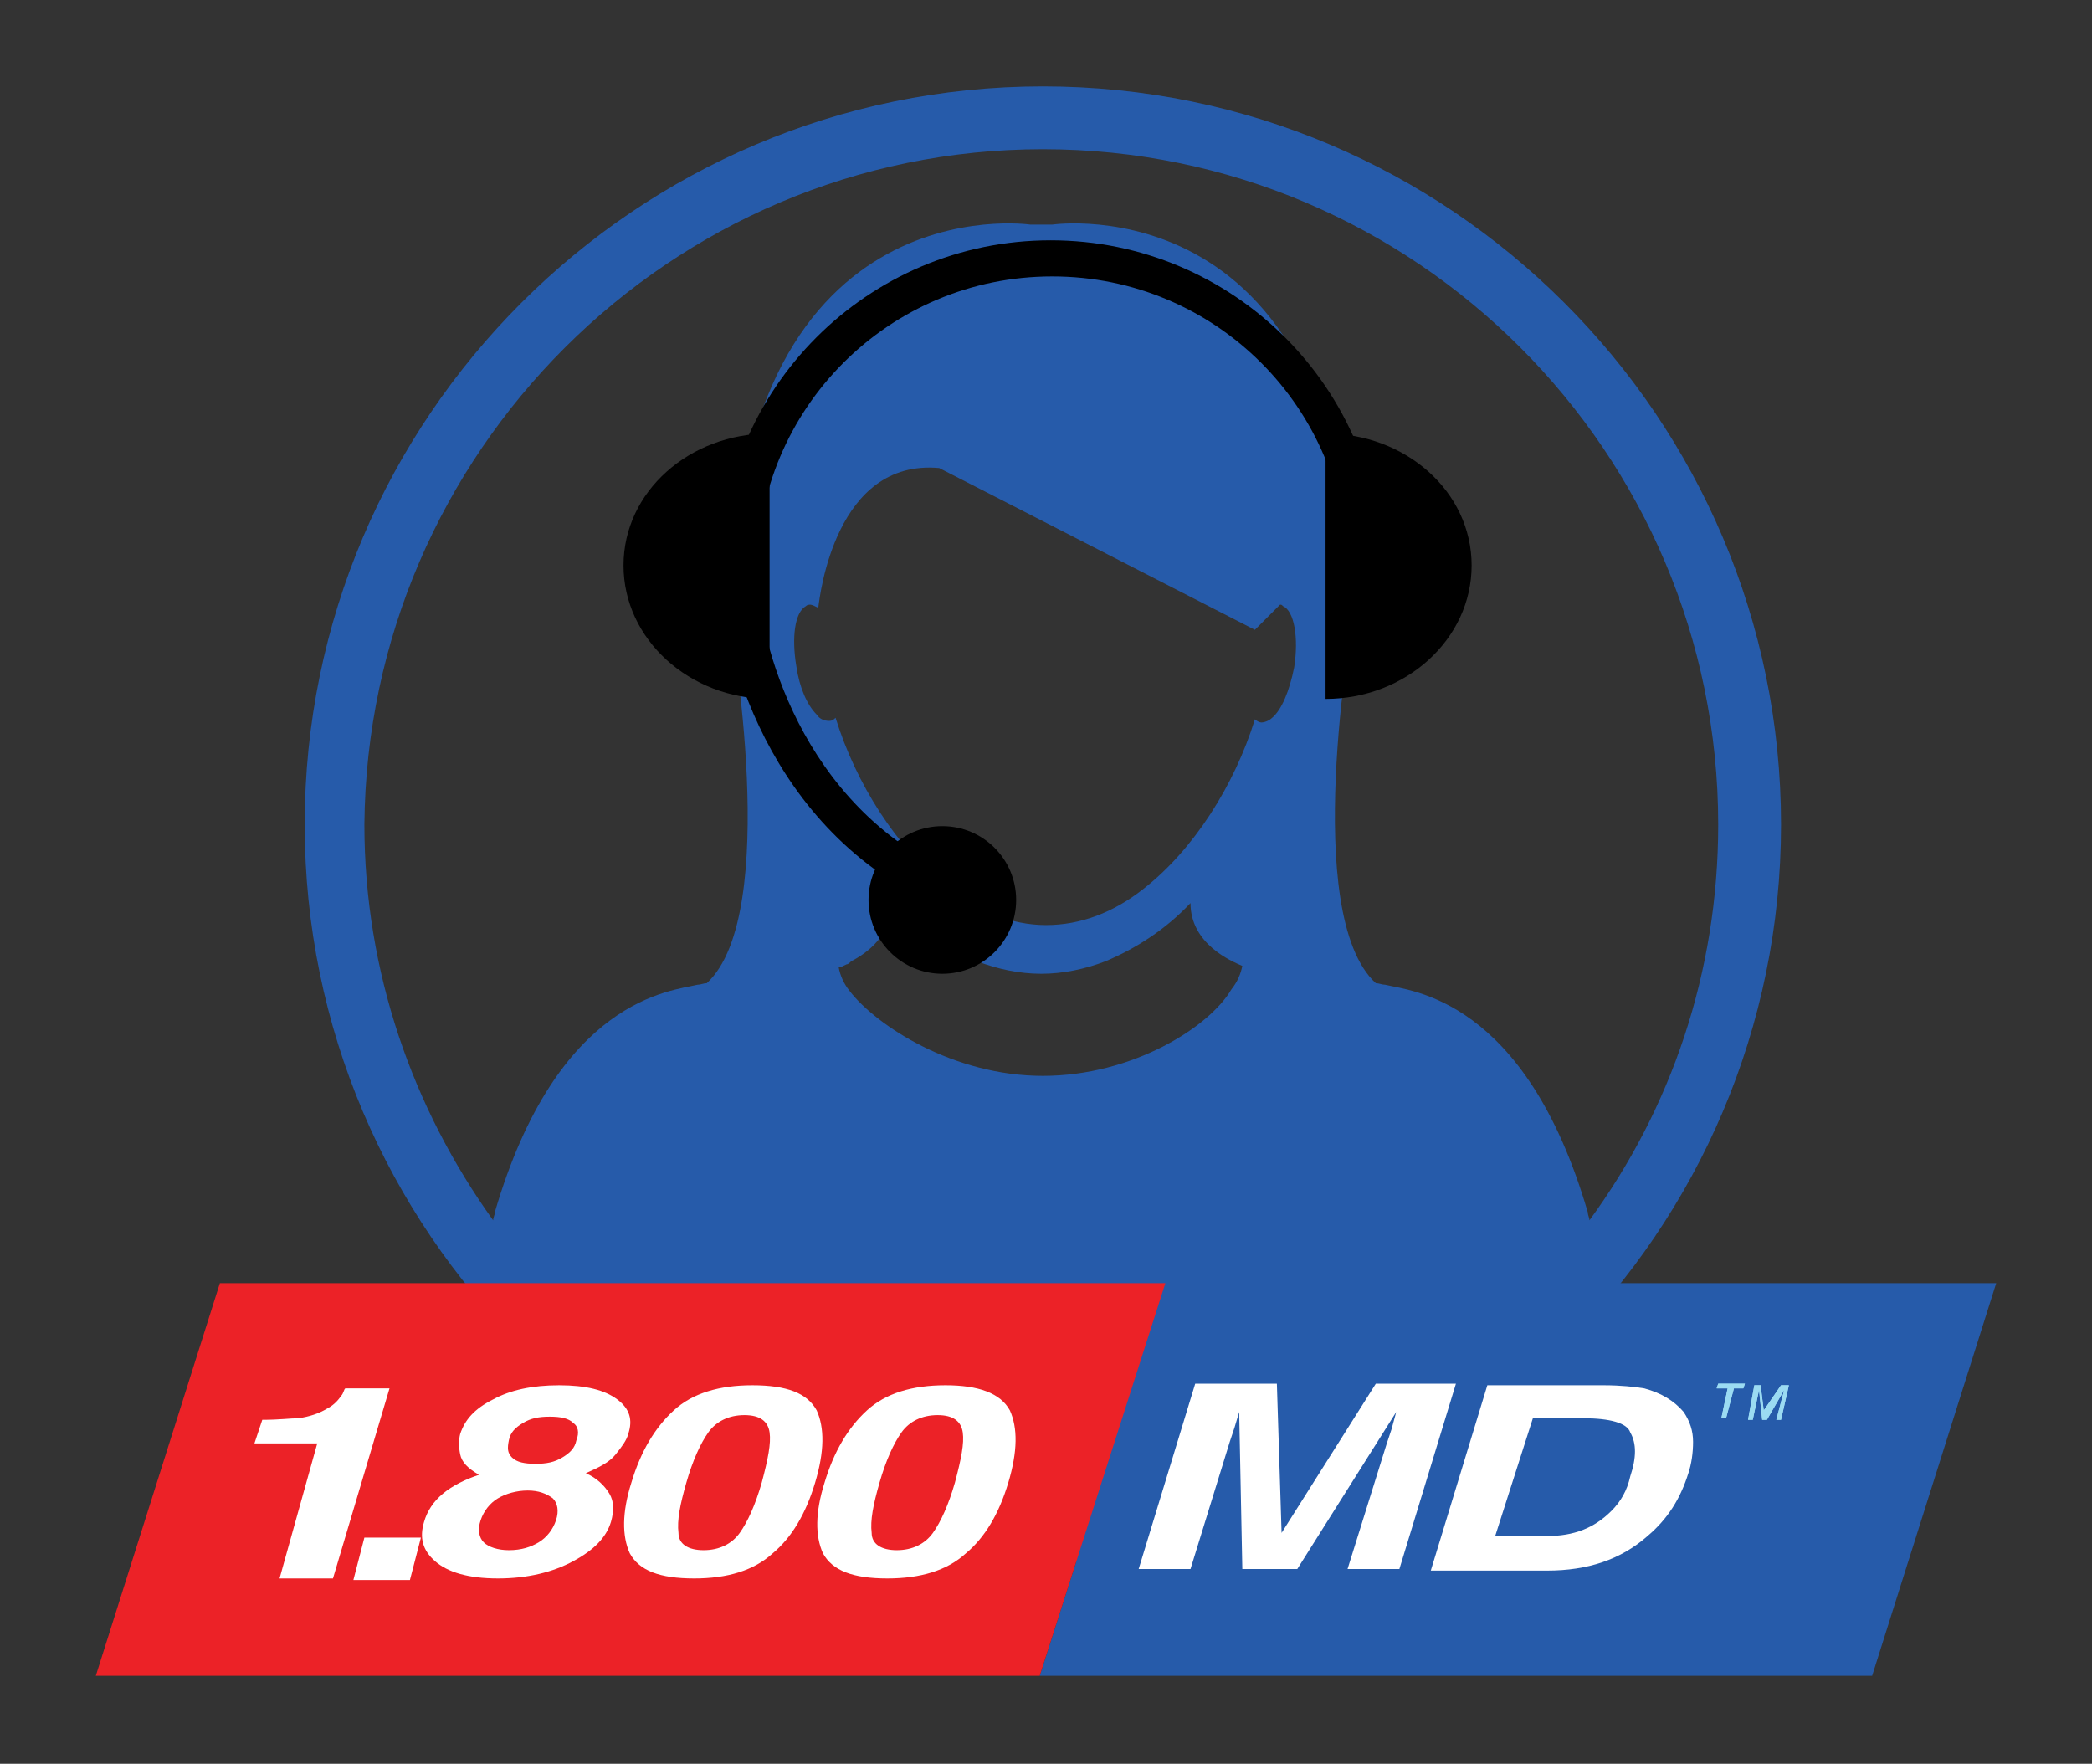 <?xml version="1.0" encoding="utf-8"?>
<!-- Generator: Adobe Illustrator 19.1.0, SVG Export Plug-In . SVG Version: 6.00 Build 0)  -->
<svg version="1.1" id="Layer_1" xmlns="http://www.w3.org/2000/svg" xmlns:xlink="http://www.w3.org/1999/xlink" x="0px" y="0px"
	 viewBox="-412 224.7 133.2 112.3" style="enable-background:new -412 224.7 133.2 112.3;" xml:space="preserve">
<rect x="-412" y="224.7" width="133.2" height="112.3" fill="#333333" stroke="none"/>
<style type="text/css">
	.st0{fill:none;}
	.st1{fill:#265BAA;}
	.st2{fill:#EC2227;}
	.st3{fill:#FFFFFF;}
	.st4{fill:#9BDBF2;}
</style>
<g>
	<path class="st0" d="M-380.3,301.9c4-13.7,11.3-14.1,12.9-14.5c0.2,0,0.4-0.1,0.6-0.1c4.8-4.4,1.5-22.9,1.5-22.9
		c0-28.2,19.1-25.4,19.1-25.4c0.2,0,0.5,0,0.7,0s0.5,0,0.7,0c0,0,19.1-2.8,19.1,25.4c0,0-3.3,18.5,1.5,22.9c0.2,0,0.4,0.1,0.6,0.1
		c1.6,0.4,8.9,0.8,12.9,14.5c0,0.2,0.1,0.3,0.1,0.5c5.1-7.1,8.2-15.8,8.2-25.2c0-23.7-19.3-43-43-43s-43,19.3-43,43
		c0,9.4,3,18.1,8.2,25.2C-380.4,302.2-380.4,302.1-380.3,301.9z"/>
	<path class="st0" d="M-360.6,263.2c-0.1,0-0.2,0.1-0.3,0.1c-0.6,0.5-0.9,2-0.6,3.8c0.2,1.4,0.8,2.5,1.3,3.1
		c0.3,0.3,0.6,0.4,0.8,0.4c0.1,0,0.3-0.1,0.4-0.2c1.3,4.1,3.9,8.3,7.1,10.8c1.9,1.5,4,2.4,6.3,2.4c2.2,0,4.3-0.9,6.2-2.3
		c3.2-2.5,5.8-6.6,7.1-10.8c0.1,0.1,0.2,0.2,0.4,0.2c0.2,0,0.5-0.1,0.7-0.3c0.6-0.5,1.2-1.7,1.4-3.2c0.3-1.9,0-3.6-0.7-3.9
		c-0.1,0-0.1,0-0.2-0.1l-1.6,1.6l-20.1-10.3c-6.6-0.6-7.6,8.2-7.7,8.9v0.1l0,0C-360.1,263.3-360.3,263.2-360.6,263.2z"/>
	<path class="st0" d="M-332.7,286.4C-332.7,286.4-332.7,286.3-332.7,286.4c-0.7-0.3-3.3-1.4-3.3-4l0,0c-1.6,1.6-3.5,2.9-5.4,3.7
		c-1.3,0.5-2.7,0.8-4.1,0.8s-2.8-0.3-4.1-0.8c-2-0.8-3.8-2.1-5.4-3.7l0,0c0,2-1.5,3.2-2.6,3.7c-0.1,0.1-0.2,0.1-0.3,0.2
		c-0.3,0.1-0.5,0.2-0.5,0.2l0,0c0.1,0.5,0.3,1,0.7,1.5c1.7,2.2,6.6,5.4,12.3,5.4c5.7,0,10.6-3.2,12.3-5.4
		C-333,287.4-332.7,286.9-332.7,286.4z"/>
	<path class="st1" d="M-345.6,230.2c-25.9,0-47,21.1-47,47c0,25.9,21.1,47,47,47s47-21.1,47-47
		C-298.6,251.3-319.7,230.2-345.6,230.2z M-345.6,234.2c23.7,0,43,19.3,43,43c0,9.4-3,18.1-8.2,25.2c0-0.2-0.1-0.3-0.1-0.5
		c-4-13.7-11.3-14.1-12.9-14.5c-0.2,0-0.4-0.1-0.6-0.1c-4.8-4.4-1.5-22.9-1.5-22.9c0-28.2-19.1-25.4-19.1-25.4c-0.2,0-0.5,0-0.7,0
		s-0.5,0-0.7,0c0,0-19.1-2.8-19.1,25.4c0,0,3.3,18.5-1.5,22.9c-0.2,0-0.4,0.1-0.6,0.1c-1.6,0.4-8.9,0.8-12.9,14.5
		c0,0.2-0.1,0.3-0.1,0.5c-5.1-7.1-8.2-15.8-8.2-25.2C-388.6,253.5-369.3,234.2-345.6,234.2z M-359.9,263.4c0.1-0.8,1.1-9.5,7.7-8.9
		l20.1,10.3l1.6-1.6c0.1,0,0.1,0,0.2,0.1c0.7,0.3,1,2,0.7,3.9c-0.3,1.5-0.8,2.7-1.4,3.2c-0.2,0.2-0.5,0.3-0.7,0.3
		c-0.1,0-0.3-0.1-0.4-0.2c-1.3,4.2-3.9,8.3-7.1,10.8c-1.9,1.5-4,2.3-6.2,2.3s-4.4-0.9-6.3-2.4c-3.2-2.5-5.8-6.6-7.1-10.8
		c-0.1,0.1-0.2,0.2-0.4,0.2c-0.3,0-0.6-0.1-0.8-0.4c-0.6-0.6-1.1-1.7-1.3-3.1c-0.3-1.8-0.1-3.4,0.6-3.8c0.1-0.1,0.2-0.1,0.3-0.1
		C-360.3,263.2-360.1,263.3-359.9,263.4L-359.9,263.4L-359.9,263.4z M-345.6,293.2c-5.7,0-10.6-3.2-12.3-5.4c-0.4-0.5-0.6-1-0.7-1.5
		l0,0c0.1,0,0.3-0.1,0.5-0.2c0.1,0,0.2-0.1,0.3-0.2c1-0.5,2.6-1.7,2.6-3.7l0,0c1.6,1.6,3.5,2.9,5.4,3.7c1.3,0.5,2.7,0.8,4.1,0.8
		s2.8-0.3,4.1-0.8c1.9-0.8,3.8-2,5.4-3.7l0,0c0,2.6,2.6,3.7,3.3,4l0,0c-0.1,0.5-0.3,1-0.7,1.5C-335,290.1-339.9,293.2-345.6,293.2z"
		/>
</g>
<g id="Layer_1_1_">
	<g id="XMLID_56_">
		<polygon id="XMLID_1_" class="st1" points="-292.8,331.4 -345.8,331.4 -337.8,306.4 -284.9,306.4 		"/>
		<polygon id="XMLID_84_" class="st2" points="-345.8,331.4 -405.9,331.4 -398,306.4 -337.8,306.4 		"/>
		<path id="XMLID_74_" class="st3" d="M-347.8,319.1c-0.6,2-1.5,3.5-2.7,4.5c-1.2,1.1-2.9,1.6-5,1.6c-2.2,0-3.5-0.5-4.1-1.6
			c-0.5-1.1-0.5-2.6,0.1-4.5c0.6-2,1.5-3.5,2.7-4.6c1.2-1.1,2.9-1.6,5-1.6s3.5,0.5,4.1,1.6C-347.2,315.6-347.2,317.1-347.8,319.1
			 M-354.9,323.4c1,0,1.8-0.4,2.3-1.1s1-1.8,1.4-3.2c0.4-1.5,0.6-2.5,0.5-3.2s-0.6-1.1-1.6-1.1s-1.8,0.4-2.3,1.1s-1,1.8-1.4,3.2
			s-0.6,2.4-0.5,3.2C-356.5,323-355.9,323.4-354.9,323.4z M-360.1,319.1c-0.6,2-1.5,3.5-2.7,4.5c-1.2,1.1-2.9,1.6-5,1.6
			c-2.2,0-3.5-0.5-4.1-1.6c-0.5-1.1-0.5-2.6,0.1-4.5c0.6-2,1.5-3.5,2.7-4.6c1.2-1.1,2.9-1.6,5-1.6c2.2,0,3.5,0.5,4.1,1.6
			C-359.5,315.6-359.5,317.1-360.1,319.1z M-367.2,323.4c1,0,1.8-0.4,2.3-1.1s1-1.8,1.4-3.2c0.4-1.5,0.6-2.5,0.5-3.2
			s-0.6-1.1-1.6-1.1s-1.8,0.4-2.3,1.1s-1,1.8-1.4,3.2s-0.6,2.4-0.5,3.2C-368.8,323-368.2,323.4-367.2,323.4z M-377.9,317.9
			c0.7,0,1.2-0.1,1.7-0.4s0.8-0.6,0.9-1.1c0.2-0.5,0.1-0.9-0.2-1.1c-0.3-0.3-0.8-0.4-1.5-0.4s-1.2,0.1-1.7,0.4s-0.8,0.6-0.9,1.1
			s-0.1,0.8,0.2,1.1C-379.1,317.8-378.6,317.9-377.9,317.9z M-381.5,318.6c-0.7-0.4-1.1-0.8-1.2-1.3s-0.1-0.9,0-1.3
			c0.3-0.9,0.9-1.6,2.1-2.2c1.1-0.6,2.5-0.9,4.2-0.9s2.9,0.3,3.7,0.9c0.8,0.6,1,1.3,0.7,2.2c-0.1,0.4-0.4,0.8-0.8,1.3
			s-1,0.8-1.9,1.2c0.7,0.3,1.2,0.8,1.5,1.3s0.3,1.1,0.1,1.8c-0.3,1-1.1,1.8-2.4,2.5s-2.9,1.1-4.8,1.1s-3.2-0.4-4-1.1s-1-1.5-0.7-2.5
			c0.2-0.7,0.6-1.3,1.2-1.8C-383.2,319.3-382.4,318.9-381.5,318.6z M-379.6,323.4c0.8,0,1.4-0.2,1.9-0.5s0.9-0.8,1.1-1.4
			c0.2-0.6,0.1-1.1-0.2-1.4c-0.4-0.3-0.9-0.5-1.6-0.5s-1.4,0.2-1.9,0.5s-0.9,0.8-1.1,1.4c-0.2,0.6-0.1,1.1,0.2,1.4
			S-380.3,323.4-379.6,323.4z M-389.5,325.3l0.7-2.7h3.6l-0.7,2.7H-389.5z M-391.8,316.6h-4l0.5-1.5c1.1,0,1.8-0.1,2.3-0.1
			c0.7-0.1,1.3-0.3,1.8-0.6c0.4-0.2,0.7-0.5,0.9-0.8c0.2-0.2,0.2-0.5,0.3-0.5h2.8l-3.6,12.1h-3.4L-391.8,316.6z"/>
		<g id="XMLID_58_">
			<path id="XMLID_70_" class="st3" d="M-311.2,315h-3.2l-2.4,7.5h3.3c1.7,0,3-0.5,4.1-1.6c0.6-0.6,1-1.3,1.2-2.2
				c0.4-1.2,0.4-2.1,0-2.8C-308.4,315.3-309.5,315-311.2,315 M-330.4,322.3l6-9.5h5.1l-3.6,11.8h-3.3l2.5-8l0.3-0.9l0.3-1.1l-6.3,10
				h-3.5l-0.2-10l-0.3,1l-0.3,0.9l-2.5,8.1h-3.3l3.6-11.8h5.2L-330.4,322.3z M-307.3,313.1c1.1,0.3,1.9,0.8,2.5,1.5
				c0.4,0.6,0.6,1.2,0.6,1.9s-0.1,1.4-0.3,2c-0.5,1.6-1.3,2.9-2.6,4c-1.7,1.5-3.8,2.2-6.4,2.2h-7.4l3.6-11.8h7.4
				C-308.8,312.9-307.9,313-307.3,313.1z"/>
			<g id="XMLID_59_">
				<g id="XMLID_65_">
					<path id="XMLID_68_" class="st4" d="M-302,313.1h-0.7l0.1-0.3h1.7l-0.1,0.3h-0.6l-0.5,1.9h-0.3L-302,313.1z"/>
					<path id="XMLID_66_" class="st4" d="M-300.3,312.9h0.4l0.2,1.6l0,0l1.1-1.6h0.5l-0.5,2.2h-0.3l0.5-1.9l0,0l-1.1,1.9h-0.3
						l-0.2-1.9l0,0l-0.4,1.9h-0.3L-300.3,312.9z"/>
				</g>
				<g id="XMLID_60_">
					<path id="XMLID_63_" class="st4" d="M-302,313.1h-0.7l0.1-0.3h1.7l-0.1,0.3h-0.6l-0.5,1.9h-0.3L-302,313.1z"/>
					<path id="XMLID_61_" class="st4" d="M-300.3,312.9h0.4l0.2,1.6l0,0l1.1-1.6h0.5l-0.5,2.2h-0.3l0.5-1.9l0,0l-1.1,1.9h-0.3
						l-0.2-1.9l0,0l-0.4,1.9h-0.3L-300.3,312.9z"/>
				</g>
			</g>
		</g>
		<path id="XMLID_57_" class="st2" d="M-403,331.5"/>
	</g>
</g>
<g>
	<circle cx="-352" cy="282" r="4.7"/>
	<g>
		<path d="M-353.1,282c-10.7-5.3-13.1-17.2-13.1-20.9c0-11.6,9.4-21.1,21.1-21.1c11.6,0,21.1,9.4,21.1,21.1c0,1.5-0.2,3.1-0.5,4.7
			l-2.2-0.5c0.3-1.4,0.5-2.8,0.5-4.2c0-10.4-8.4-18.8-18.8-18.8c-10.4,0-18.8,8.4-18.8,18.8c0,3.4,2.2,14.1,11.8,18.9L-353.1,282z"
			/>
	</g>
	<path d="M-318.3,260.7c0-4.7-4.2-8.4-9.3-8.4v16.9C-322.5,269.2-318.3,265.4-318.3,260.7z"/>
	<path d="M-372.3,260.7c0-4.7,4.2-8.4,9.3-8.4v16.9C-368.1,269.2-372.3,265.4-372.3,260.7z"/>
</g>
</svg>
